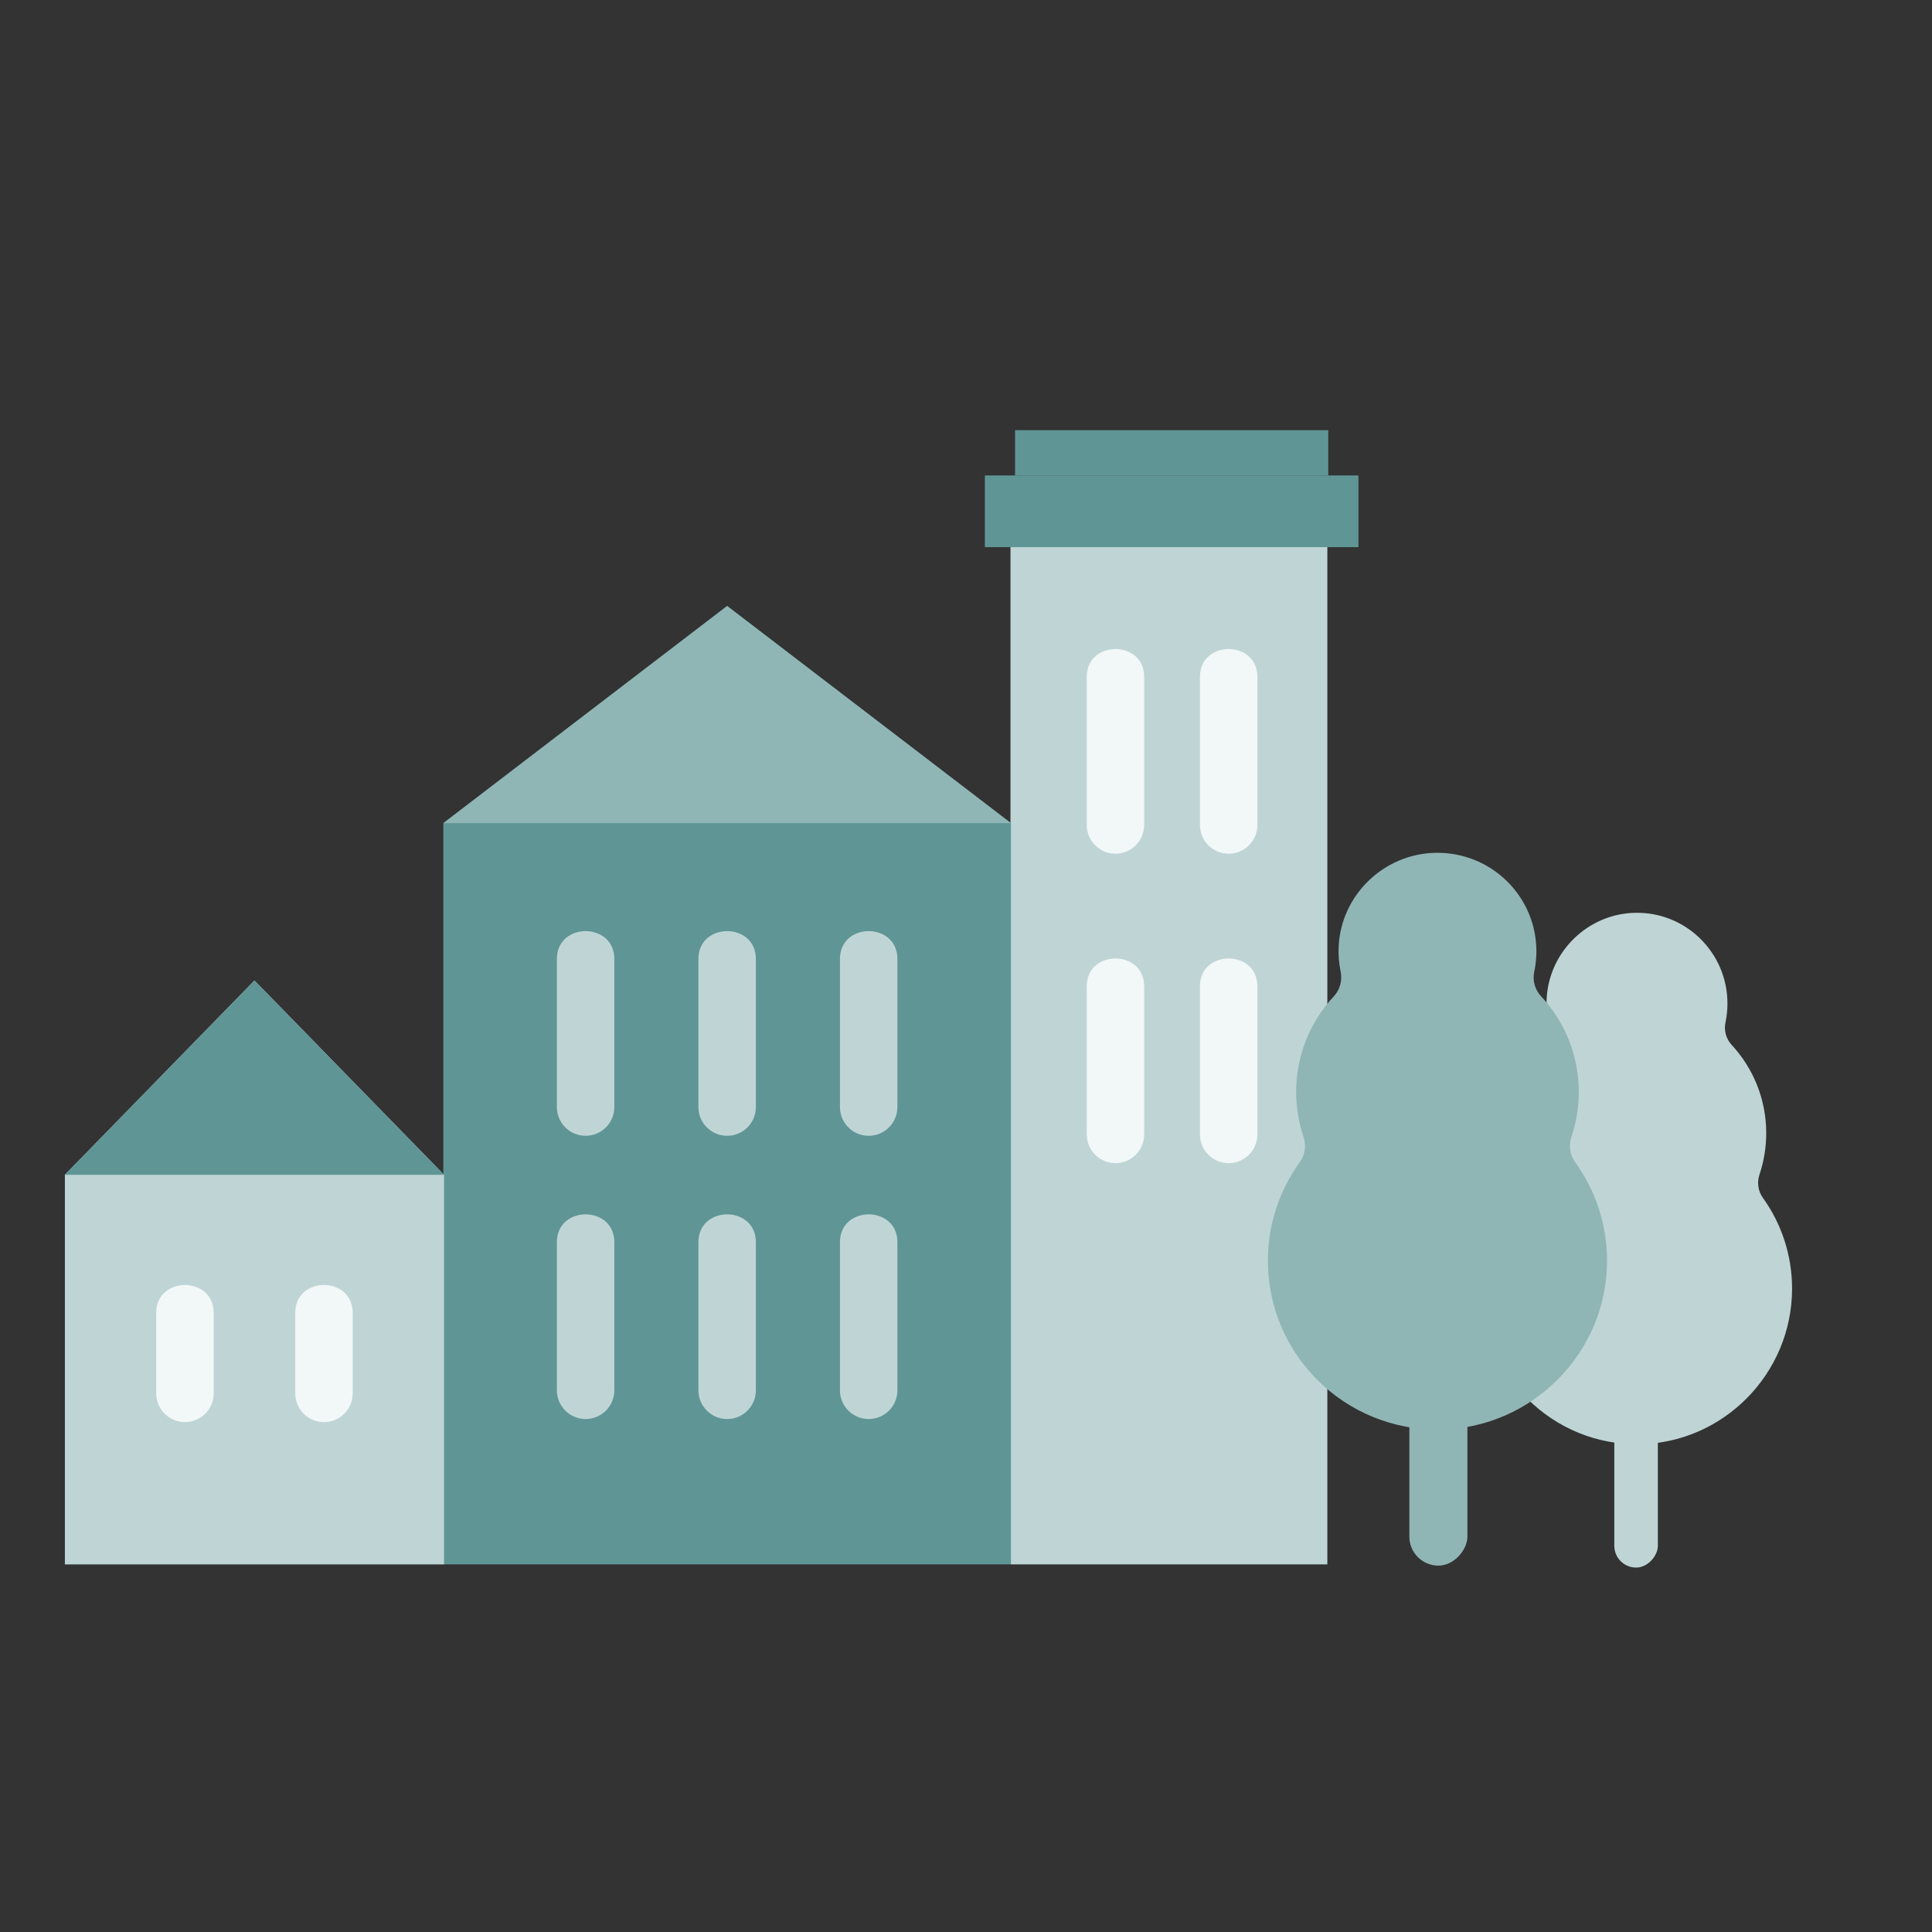 <svg width="512" height="512" viewBox="0 0 512 512" fill="none" xmlns="http://www.w3.org/2000/svg">
<rect x="0" y="0" width="512" height="512" fill="#333333" stroke="none"/>
<path d="M267.789 144.687H351.759V414.576H267.789V144.687Z" fill="#BFD5D5"/>
<rect x="261" y="126" width="99" height="19" fill="#609596"/>
<rect x="269" y="114" width="83" height="12" fill="#609596"/>
<path d="M295.611 226.239C291.407 226.239 288 222.831 288 218.628V179.381C288 169.54 303.223 169.54 303.223 179.381V218.628C303.223 222.831 299.815 226.239 295.611 226.239Z" fill="#F2F7F7"/>
<path d="M295.611 308.239C291.407 308.239 288 304.831 288 300.628V261.381C288 251.54 303.223 251.54 303.223 261.381V300.628C303.223 304.831 299.815 308.239 295.611 308.239Z" fill="#F2F7F7"/>
<path d="M325.611 226.239C321.407 226.239 318 222.831 318 218.628V179.381C318 169.54 333.223 169.54 333.223 179.381V218.628C333.223 222.831 329.815 226.239 325.611 226.239Z" fill="#F2F7F7"/>
<path d="M325.611 308.239C321.407 308.239 318 304.831 318 300.628V261.381C318 251.54 333.223 251.54 333.223 261.381V300.628C333.223 304.831 329.815 308.239 325.611 308.239Z" fill="#F2F7F7"/>
<path d="M117.49 218.143L192.701 160.593L267.911 218.143V414.576H117.49V218.143Z" fill="#609596"/>
<path d="M267.911 218.143H117.49L192.701 160.593L267.911 218.143Z" fill="#90B5B5"/>
<path d="M192.701 300.997C188.496 300.997 185.089 297.589 185.089 293.386V254.139C185.089 244.298 200.312 244.298 200.312 254.139V293.386C200.312 297.589 196.905 300.997 192.701 300.997Z" fill="#BFD5D5"/>
<path d="M230.209 300.997C226.005 300.997 222.598 297.589 222.598 293.386V254.139C222.598 244.298 237.821 244.298 237.821 254.139V293.386C237.821 297.589 234.413 300.997 230.209 300.997Z" fill="#BFD5D5"/>
<path d="M192.701 376.057C188.496 376.057 185.089 372.649 185.089 368.445V329.198C185.089 319.357 200.312 319.357 200.312 329.198V368.445C200.312 372.649 196.905 376.057 192.701 376.057Z" fill="#BFD5D5"/>
<path d="M230.209 376.057C226.005 376.057 222.598 372.649 222.598 368.445V329.198C222.598 319.357 237.821 319.357 237.821 329.198V368.445C237.821 372.649 234.413 376.057 230.209 376.057Z" fill="#BFD5D5"/>
<path d="M155.191 300.997C150.987 300.997 147.58 297.589 147.58 293.386V254.139C147.58 244.298 162.803 244.298 162.803 254.139V293.386C162.803 297.589 159.396 300.997 155.191 300.997Z" fill="#BFD5D5"/>
<path d="M155.191 376.057C150.987 376.057 147.58 372.649 147.58 368.445V329.198C147.58 319.357 162.803 319.357 162.803 329.198V368.445C162.803 372.649 159.396 376.057 155.191 376.057Z" fill="#BFD5D5"/>
<path d="M117.675 414.577H17.193V311.332L67.434 259.838L117.675 311.332V414.577Z" fill="#BFD5D5"/>
<path d="M85.856 376.873C81.651 376.873 78.244 373.465 78.244 369.262V347.916C78.244 338.075 93.467 338.075 93.467 347.916V369.262C93.467 373.465 90.059 376.873 85.856 376.873Z" fill="#F2F7F7"/>
<path d="M67.434 311.332H17.193L67.434 259.838L117.675 311.332H67.434Z" fill="#609596"/>
<path d="M49.012 376.873C44.807 376.873 41.4 373.465 41.4 369.262V347.916C41.4 338.075 56.623 338.075 56.623 347.916V369.262C56.623 373.465 53.217 376.873 49.012 376.873Z" fill="#F2F7F7"/>
<rect width="11.536" height="91.329" rx="5.768" transform="matrix(-1 0 0 1 439.346 324.091)" fill="#BFD5D5"/>
<path d="M400.458 317.434C401.746 315.643 402.054 313.345 401.352 311.253C400.197 307.81 399.57 304.125 399.57 300.292C399.57 291.264 403.042 283.051 408.719 276.92C410.226 275.293 410.795 273.018 410.345 270.844C409.942 268.898 409.773 266.867 409.871 264.78C410.464 252.228 420.786 242.16 433.311 241.901C446.783 241.622 457.792 252.492 457.792 265.941C457.792 267.664 457.61 269.345 457.266 270.964C456.813 273.095 457.44 275.326 458.918 276.922C464.594 283.053 468.066 291.265 468.066 300.292C468.066 304.125 467.44 307.811 466.284 311.253C465.58 313.351 465.898 315.652 467.188 317.448C472.049 324.216 474.913 332.522 474.916 341.5C474.923 363.931 456.788 382.405 434.426 382.73C411.45 383.063 392.72 364.482 392.72 341.513C392.72 332.524 395.589 324.208 400.458 317.434Z" fill="#BFD5D5"/>
<rect width="15.382" height="91.329" rx="7.691" transform="matrix(-1 0 0 1 388.875 323.577)" fill="#90B5B5"/>
<path d="M344.462 307.984C345.87 306.04 346.207 303.547 345.439 301.276C344.176 297.54 343.49 293.539 343.49 289.379C343.49 279.582 347.287 270.667 353.496 264.013C355.144 262.247 355.767 259.779 355.274 257.418C354.833 255.307 354.648 253.103 354.756 250.837C355.404 237.215 366.692 226.287 380.389 226.006C395.122 225.703 407.16 237.501 407.16 252.097C407.16 253.967 406.962 255.791 406.585 257.549C406.09 259.861 406.776 262.283 408.392 264.015C414.6 270.669 418.396 279.582 418.396 289.379C418.396 293.539 417.711 297.54 416.447 301.276C415.677 303.553 416.025 306.049 417.435 307.999C422.751 315.345 425.884 324.36 425.887 334.104C425.894 358.449 406.063 378.499 381.609 378.851C356.483 379.212 336 359.046 336 334.117C335.999 324.362 339.137 315.336 344.462 307.984Z" fill="#90B5B5"/>
</svg>
